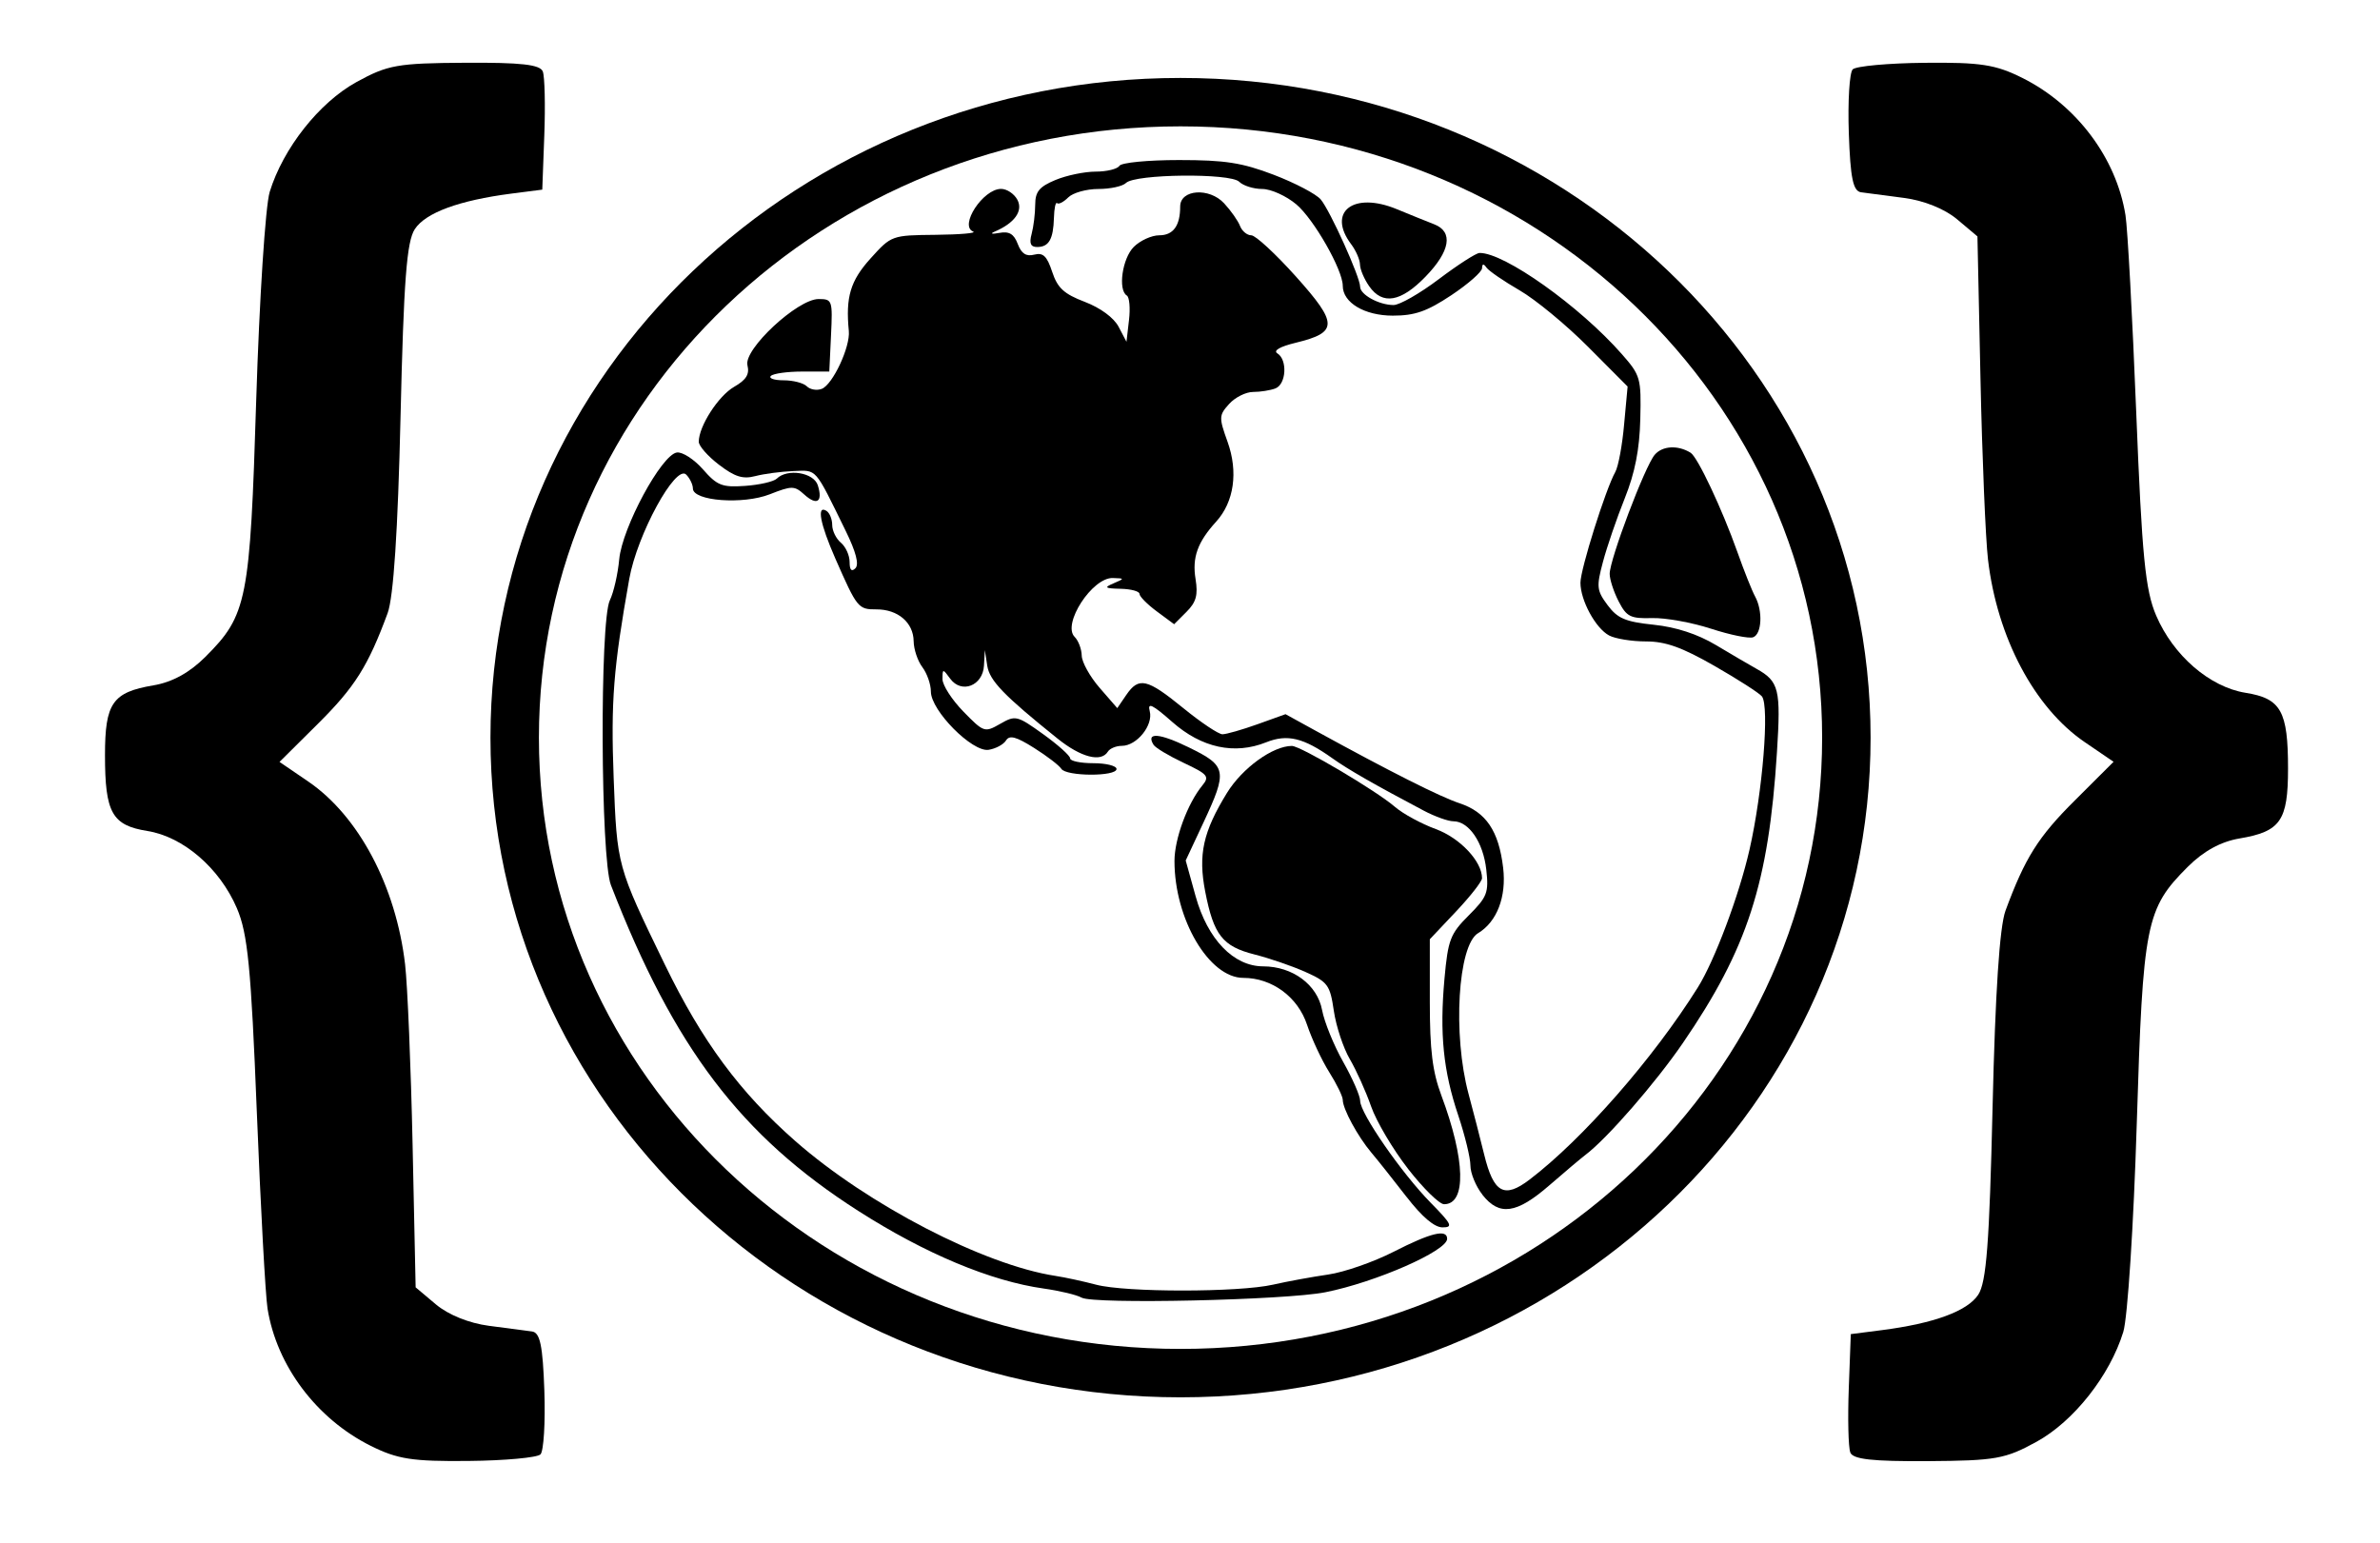 <?xml version="1.0" encoding="UTF-8" standalone="no"?>
<!-- Created with Inkscape (http://www.inkscape.org/) -->

<svg
   xmlns:dc="http://purl.org/dc/elements/1.1/"
   xmlns:cc="http://creativecommons.org/ns#"
   xmlns:rdf="http://www.w3.org/1999/02/22-rdf-syntax-ns#"
   xmlns:svg="http://www.w3.org/2000/svg"
   xmlns="http://www.w3.org/2000/svg"
   xmlns:sodipodi="http://sodipodi.sourceforge.net/DTD/sodipodi-0.dtd"
   xmlns:inkscape="http://www.inkscape.org/namespaces/inkscape"
   version="1.1"
   width="53.883"
   height="34.94"
   id="svg3953"
   inkscape:version="0.48.4 r9939"
   sodipodi:docname="source-geojson.svg">
  <sodipodi:namedview
     pagecolor="#ffffff"
     bordercolor="#666666"
     borderopacity="1"
     objecttolerance="10"
     gridtolerance="10"
     guidetolerance="10"
     inkscape:pageopacity="0"
     inkscape:pageshadow="2"
     inkscape:window-width="1325"
     inkscape:window-height="710"
     id="namedview7"
     showgrid="true"
     inkscape:zoom="8.207329"
     inkscape:cx="24.200833"
     inkscape:cy="21.755108"
     inkscape:window-x="494"
     inkscape:window-y="178"
     inkscape:window-maximized="0"
     inkscape:current-layer="svg3953">
    <inkscape:grid
       type="xygrid"
       id="grid2984"
       empspacing="2"
       visible="true"
       enabled="true"
       snapvisiblegridlinesonly="true" />
  </sodipodi:namedview>
  <defs
     id="defs3955" />
  <path
     style="fill:#000000;stroke:none;stroke-opacity:1"
     d="m 24.489,29.383 c -0.108,-0.063 -0.493,-0.155 -0.854,-0.206 -1.203,-0.168 -2.686,-0.788 -4.203,-1.758 -2.658,-1.699 -4.173,-3.694 -5.601,-7.378 -0.235,-0.607 -0.255,-5.976 -0.024,-6.449 0.085,-0.174 0.181,-0.591 0.212,-0.928 0.068,-0.72 0.957,-2.367 1.305,-2.418 0.125,-0.018 0.391,0.154 0.591,0.382 0.323,0.368 0.432,0.41 0.955,0.374 0.325,-0.023 0.647,-0.097 0.716,-0.164 0.239,-0.236 0.837,-0.14 0.929,0.15 0.119,0.375 -0.019,0.47 -0.307,0.209 -0.222,-0.201 -0.281,-0.201 -0.78,-0.005 -0.607,0.238 -1.741,0.153 -1.741,-0.131 0,-0.089 -0.069,-0.231 -0.152,-0.315 -0.239,-0.239 -1.11,1.357 -1.289,2.364 -0.359,2.016 -0.418,2.771 -0.353,4.5 0.076,2.003 0.074,1.996 1.158,4.229 0.845,1.741 1.7,2.896 2.956,3.999 1.642,1.442 4.273,2.805 5.89,3.052 0.217,0.033 0.631,0.123 0.919,0.199 0.668,0.177 3.23,0.176 4.006,-8.77e-4 0.325,-0.074 0.887,-0.177 1.248,-0.229 0.361,-0.052 1.028,-0.284 1.482,-0.516 0.845,-0.432 1.211,-0.52 1.211,-0.293 0,0.274 -1.616,0.983 -2.758,1.21 -0.905,0.18 -5.251,0.276 -5.517,0.122 z"
     inkscape:connector-curvature="0" />
  <path
     style="fill:#000000;stroke:none;stroke-opacity:1"
     d="m 31.844,27.101 c -0.293,-0.379 -0.651,-0.831 -0.797,-1.003 -0.307,-0.364 -0.647,-0.99 -0.647,-1.194 0,-0.077 -0.138,-0.361 -0.308,-0.63 -0.169,-0.269 -0.394,-0.751 -0.5,-1.069 -0.209,-0.632 -0.794,-1.063 -1.443,-1.063 -0.776,0 -1.559,-1.33 -1.559,-2.646 0,-0.503 0.296,-1.305 0.633,-1.714 0.165,-0.2 0.121,-0.252 -0.423,-0.508 -0.334,-0.157 -0.641,-0.341 -0.684,-0.41 -0.18,-0.291 0.135,-0.267 0.807,0.063 0.853,0.418 0.872,0.523 0.32,1.704 l -0.399,0.853 0.225,0.811 c 0.271,0.975 0.859,1.585 1.529,1.586 0.667,8.06e-4 1.227,0.416 1.334,0.991 0.051,0.27 0.265,0.797 0.477,1.172 0.212,0.375 0.385,0.772 0.385,0.883 0,0.281 0.938,1.636 1.596,2.306 0.479,0.487 0.513,0.558 0.268,0.558 -0.184,0 -0.465,-0.239 -0.813,-0.69 z"
     inkscape:connector-curvature="0" />
  <path
     style="fill:#000000;stroke:none"
     d="m 33.562,27.051 c -0.15,-0.19 -0.272,-0.488 -0.272,-0.661 0,-0.173 -0.124,-0.681 -0.274,-1.13 -0.341,-1.012 -0.426,-1.853 -0.313,-3.102 0.08,-0.88 0.13,-1.012 0.549,-1.431 0.42,-0.42 0.456,-0.514 0.397,-1.039 -0.069,-0.616 -0.394,-1.092 -0.745,-1.092 -0.118,0 -0.419,-0.108 -0.669,-0.24 -1.121,-0.593 -1.714,-0.932 -2.071,-1.187 -0.653,-0.465 -1.019,-0.553 -1.499,-0.361 -0.716,0.286 -1.459,0.126 -2.123,-0.459 -0.454,-0.4 -0.567,-0.454 -0.512,-0.245 0.083,0.317 -0.293,0.784 -0.632,0.784 -0.129,0 -0.271,0.059 -0.316,0.131 -0.154,0.249 -0.61,0.13 -1.14,-0.296 -1.216,-0.976 -1.539,-1.312 -1.591,-1.65 l -0.054,-0.353 -0.02,0.352 c -0.026,0.457 -0.51,0.644 -0.765,0.295 -0.167,-0.229 -0.174,-0.228 -0.174,0.011 0,0.137 0.213,0.467 0.473,0.734 0.462,0.473 0.482,0.479 0.833,0.278 0.346,-0.199 0.383,-0.19 0.972,0.233 0.337,0.242 0.612,0.489 0.612,0.549 0,0.06 0.236,0.109 0.525,0.109 0.289,0 0.525,0.059 0.525,0.131 0,0.175 -1.143,0.17 -1.251,-0.005 -0.046,-0.075 -0.324,-0.288 -0.616,-0.472 -0.406,-0.256 -0.556,-0.296 -0.635,-0.169 -0.057,0.092 -0.235,0.187 -0.395,0.212 -0.37,0.056 -1.306,-0.889 -1.306,-1.319 0,-0.164 -0.087,-0.412 -0.193,-0.553 -0.106,-0.14 -0.195,-0.404 -0.197,-0.587 -0.005,-0.422 -0.357,-0.723 -0.843,-0.721 -0.412,0.002 -0.438,-0.03 -0.93,-1.151 -0.347,-0.79 -0.427,-1.219 -0.202,-1.08 0.072,0.045 0.131,0.189 0.131,0.32 0,0.131 0.089,0.312 0.197,0.402 0.108,0.09 0.197,0.286 0.197,0.436 0,0.182 0.044,0.229 0.131,0.142 0.087,-0.087 0.014,-0.37 -0.22,-0.847 -0.713,-1.455 -0.642,-1.374 -1.185,-1.354 -0.275,0.011 -0.662,0.062 -0.861,0.114 -0.282,0.074 -0.463,0.017 -0.821,-0.256 -0.253,-0.193 -0.459,-0.427 -0.459,-0.521 0,-0.351 0.443,-1.039 0.8,-1.244 0.275,-0.158 0.353,-0.284 0.302,-0.489 -0.09,-0.36 1.134,-1.499 1.611,-1.499 0.31,0 0.319,0.028 0.281,0.821 l -0.039,0.821 -0.611,0 c -0.336,0 -0.656,0.044 -0.712,0.099 -0.055,0.054 0.075,0.099 0.289,0.099 0.214,0 0.451,0.061 0.525,0.136 0.075,0.075 0.227,0.101 0.338,0.058 0.248,-0.095 0.648,-0.95 0.613,-1.31 -0.075,-0.769 0.035,-1.137 0.491,-1.642 0.473,-0.524 0.479,-0.526 1.478,-0.536 0.551,-0.006 0.932,-0.039 0.846,-0.074 -0.323,-0.131 0.224,-0.966 0.632,-0.966 0.131,0 0.297,0.111 0.369,0.246 0.135,0.253 -0.062,0.529 -0.517,0.723 -0.108,0.046 -0.061,0.059 0.106,0.028 0.225,-0.042 0.333,0.022 0.42,0.251 0.083,0.219 0.191,0.288 0.373,0.241 0.201,-0.052 0.288,0.032 0.406,0.389 0.121,0.366 0.266,0.5 0.738,0.68 0.355,0.136 0.658,0.359 0.766,0.564 l 0.178,0.34 0.057,-0.491 c 0.032,-0.27 0.01,-0.52 -0.049,-0.556 -0.205,-0.127 -0.103,-0.841 0.157,-1.101 0.144,-0.144 0.404,-0.263 0.577,-0.263 0.317,0 0.474,-0.216 0.474,-0.652 0,-0.388 0.658,-0.436 0.995,-0.072 0.154,0.166 0.316,0.397 0.36,0.513 0.045,0.116 0.16,0.211 0.255,0.211 0.096,0 0.551,0.421 1.012,0.935 0.956,1.067 0.955,1.264 -0.006,1.498 -0.359,0.087 -0.516,0.178 -0.415,0.241 0.232,0.144 0.201,0.699 -0.045,0.793 -0.114,0.044 -0.342,0.08 -0.505,0.08 -0.164,0 -0.408,0.122 -0.543,0.272 -0.232,0.257 -0.234,0.304 -0.035,0.858 0.244,0.68 0.147,1.36 -0.258,1.806 -0.422,0.464 -0.547,0.811 -0.467,1.3 0.059,0.363 0.014,0.524 -0.205,0.743 l -0.28,0.28 -0.392,-0.29 c -0.215,-0.159 -0.392,-0.338 -0.392,-0.396 0,-0.059 -0.192,-0.111 -0.427,-0.116 -0.358,-0.008 -0.384,-0.028 -0.164,-0.122 0.258,-0.111 0.258,-0.113 -0.012,-0.122 -0.466,-0.016 -1.154,1.045 -0.865,1.333 0.085,0.085 0.157,0.276 0.16,0.424 0.003,0.148 0.185,0.476 0.405,0.729 l 0.4,0.46 0.202,-0.296 c 0.285,-0.417 0.47,-0.375 1.293,0.296 0.399,0.325 0.797,0.591 0.885,0.592 0.087,3.94e-4 0.445,-0.102 0.794,-0.227 l 0.635,-0.228 0.678,0.373 c 1.698,0.932 2.819,1.497 3.262,1.644 0.599,0.198 0.888,0.626 0.987,1.461 0.078,0.656 -0.141,1.226 -0.567,1.48 -0.458,0.273 -0.578,2.297 -0.216,3.641 0.107,0.397 0.266,1.014 0.353,1.37 0.214,0.875 0.454,1.008 1.03,0.568 1.205,-0.919 2.799,-2.74 3.806,-4.347 0.382,-0.609 0.937,-2.09 1.172,-3.124 0.297,-1.307 0.454,-3.244 0.281,-3.468 -0.057,-0.074 -0.54,-0.384 -1.073,-0.69 -0.739,-0.423 -1.108,-0.555 -1.552,-0.555 -0.32,0 -0.696,-0.061 -0.835,-0.135 -0.307,-0.164 -0.649,-0.795 -0.649,-1.195 0,-0.304 0.57,-2.116 0.789,-2.507 0.069,-0.123 0.159,-0.609 0.2,-1.08 L 36.849,8.752 35.952,7.851 C 35.458,7.355 34.761,6.78 34.402,6.573 34.043,6.365 33.706,6.134 33.653,6.058 c -0.065,-0.093 -0.097,-0.088 -0.099,0.014 -10e-4,0.083 -0.315,0.359 -0.697,0.613 -0.553,0.367 -0.825,0.462 -1.324,0.462 -0.64,0 -1.133,-0.294 -1.133,-0.676 0,-0.361 -0.656,-1.511 -1.052,-1.844 -0.227,-0.191 -0.574,-0.348 -0.771,-0.348 -0.197,0 -0.432,-0.074 -0.522,-0.164 -0.201,-0.2 -2.358,-0.177 -2.563,0.028 -0.075,0.075 -0.356,0.136 -0.626,0.136 -0.269,0 -0.576,0.086 -0.681,0.191 -0.105,0.105 -0.218,0.163 -0.252,0.13 -0.034,-0.034 -0.066,0.116 -0.072,0.333 -0.014,0.485 -0.115,0.66 -0.38,0.66 -0.148,0 -0.183,-0.082 -0.125,-0.296 0.044,-0.163 0.08,-0.461 0.081,-0.663 0.001,-0.295 0.092,-0.406 0.457,-0.558 0.251,-0.105 0.661,-0.19 0.912,-0.19 0.251,0 0.493,-0.059 0.537,-0.131 0.045,-0.073 0.646,-0.131 1.351,-0.131 1.044,0 1.426,0.06 2.144,0.334 0.481,0.184 0.959,0.435 1.063,0.558 0.213,0.253 0.892,1.757 0.892,1.976 0,0.18 0.429,0.415 0.757,0.415 0.137,0 0.599,-0.264 1.027,-0.588 0.428,-0.323 0.841,-0.589 0.918,-0.591 0.555,-0.014 2.272,1.206 3.224,2.291 0.422,0.48 0.44,0.544 0.417,1.473 -0.017,0.686 -0.12,1.212 -0.352,1.792 -0.181,0.451 -0.403,1.098 -0.493,1.438 -0.151,0.564 -0.142,0.648 0.105,0.98 0.224,0.301 0.402,0.377 1.045,0.444 0.508,0.053 0.993,0.212 1.408,0.46 0.348,0.208 0.761,0.45 0.917,0.537 0.512,0.286 0.555,0.462 0.464,1.89 -0.188,2.969 -0.667,4.449 -2.132,6.587 -0.62,0.904 -1.718,2.165 -2.204,2.53 -0.096,0.072 -0.464,0.383 -0.818,0.69 -0.743,0.645 -1.132,0.7 -1.515,0.212 z"
     inkscape:connector-curvature="0" />
  <path
     style="fill:#000000;stroke:none;stroke-opacity:1;fill-opacity:1"
     d="m 31.878,26.465 c -0.343,-0.44 -0.719,-1.076 -0.836,-1.412 -0.117,-0.336 -0.334,-0.818 -0.482,-1.071 -0.148,-0.253 -0.311,-0.745 -0.362,-1.093 -0.085,-0.583 -0.135,-0.653 -0.634,-0.877 -0.298,-0.134 -0.821,-0.314 -1.161,-0.4 -0.724,-0.183 -0.926,-0.44 -1.117,-1.423 -0.163,-0.838 -0.049,-1.355 0.493,-2.236 0.346,-0.562 1.038,-1.063 1.469,-1.063 0.196,0 1.908,1.012 2.335,1.381 0.181,0.156 0.596,0.382 0.924,0.502 0.547,0.201 1.046,0.731 1.046,1.112 0,0.072 -0.266,0.412 -0.591,0.756 l -0.591,0.626 0,1.419 c 0,1.095 0.06,1.579 0.261,2.117 0.545,1.458 0.571,2.464 0.062,2.464 -0.106,0 -0.473,-0.36 -0.816,-0.801 z"
     inkscape:connector-curvature="0" />
  <path
     style="fill:#000000;stroke:none;stroke-opacity:1"
     d="m 38.738,14.236 c -0.432,-0.141 -1.034,-0.25 -1.337,-0.241 -0.487,0.014 -0.576,-0.03 -0.755,-0.378 -0.112,-0.216 -0.203,-0.497 -0.203,-0.623 0,-0.327 0.796,-2.433 1.019,-2.696 0.174,-0.205 0.525,-0.225 0.813,-0.047 0.16,0.099 0.712,1.271 1.06,2.25 0.151,0.427 0.331,0.878 0.4,1.004 0.178,0.326 0.154,0.849 -0.043,0.924 -0.092,0.035 -0.52,-0.052 -0.952,-0.193 z"
     inkscape:connector-curvature="0" />
  <path
     style="fill:#000000;stroke:none;stroke-opacity:1"
     d="M 30.999,6.482 C 30.886,6.322 30.792,6.1 30.79,5.99 c -0.002,-0.11 -0.091,-0.315 -0.197,-0.456 -0.557,-0.737 0.047,-1.205 1.03,-0.798 0.303,0.125 0.683,0.279 0.846,0.342 0.439,0.17 0.366,0.608 -0.197,1.188 -0.558,0.575 -0.972,0.646 -1.273,0.216 z"
     inkscape:connector-curvature="0" />
  <path
     style="fill:#000000;fill-opacity:1;stroke:none;stroke-opacity:1"
     d="m 41.89,32.883 c -0.044,-0.115 -0.059,-0.764 -0.034,-1.442 l 0.046,-1.233 0.702,-0.09 c 1.18,-0.152 1.938,-0.43 2.183,-0.802 0.185,-0.281 0.253,-1.164 0.325,-4.252 0.06,-2.585 0.159,-4.081 0.292,-4.443 0.442,-1.198 0.741,-1.673 1.576,-2.503 L 47.851,17.249 47.2,16.805 C 46.059,16.028 45.215,14.434 45.008,12.668 44.953,12.196 44.876,10.357 44.838,8.582 L 44.769,5.353 44.309,4.966 C 44.03,4.731 43.56,4.541 43.11,4.482 42.703,4.428 42.265,4.371 42.136,4.354 41.954,4.33 41.892,4.036 41.857,3.014 c -0.025,-0.72 0.015,-1.369 0.088,-1.443 0.074,-0.074 0.807,-0.141 1.63,-0.149 1.267,-0.013 1.606,0.04 2.212,0.343 1.225,0.612 2.127,1.813 2.334,3.108 0.048,0.3 0.157,2.307 0.243,4.461 0.13,3.26 0.205,4.03 0.452,4.605 0.389,0.907 1.213,1.618 2.024,1.748 0.802,0.128 0.961,0.413 0.961,1.716 0,1.182 -0.169,1.425 -1.098,1.582 -0.425,0.072 -0.815,0.286 -1.173,0.643 -0.949,0.949 -1.013,1.27 -1.154,5.826 -0.07,2.272 -0.207,4.39 -0.305,4.705 -0.304,0.988 -1.121,2.022 -1.961,2.485 -0.71,0.391 -0.93,0.43 -2.46,0.44 -1.268,0.008 -1.701,-0.041 -1.761,-0.198 z"
     inkscape:connector-curvature="0" />
  <path
     style="fill:#000000;fill-opacity:1;stroke:none;stroke-opacity:1"
     d="m 12.289,1.619 c 0.044,0.115 0.059,0.764 0.034,1.442 l -0.046,1.233 -0.702,0.09 C 10.395,4.537 9.638,4.815 9.392,5.187 9.207,5.468 9.14,6.352 9.068,9.44 9.008,12.025 8.909,13.521 8.776,13.883 8.334,15.081 8.035,15.556 7.2,16.386 l -0.872,0.866 0.651,0.444 c 1.14,0.778 1.985,2.371 2.192,4.138 0.055,0.472 0.132,2.31 0.17,4.086 l 0.069,3.229 0.46,0.387 c 0.28,0.235 0.749,0.425 1.2,0.484 0.407,0.054 0.845,0.111 0.974,0.128 0.183,0.024 0.244,0.317 0.28,1.34 0.025,0.72 -0.015,1.369 -0.088,1.443 -0.074,0.074 -0.807,0.141 -1.63,0.149 C 9.337,33.093 8.998,33.04 8.392,32.737 7.167,32.126 6.264,30.924 6.057,29.63 6.009,29.33 5.9,27.322 5.814,25.169 5.684,21.909 5.609,21.138 5.363,20.564 4.974,19.658 4.15,18.946 3.338,18.816 2.536,18.688 2.377,18.404 2.377,17.1 c 0,-1.182 0.169,-1.425 1.098,-1.582 0.425,-0.072 0.815,-0.286 1.173,-0.643 C 5.597,13.927 5.66,13.606 5.801,9.05 5.872,6.778 6.009,4.66 6.106,4.345 6.41,3.357 7.227,2.323 8.067,1.86 8.777,1.469 8.997,1.43 10.528,1.421 c 1.268,-0.008 1.701,0.041 1.761,0.198 z"
     id="path3020"
     inkscape:connector-curvature="0" />
  <path
     style="font-size:medium;font-style:normal;font-variant:normal;font-weight:normal;font-stretch:normal;text-indent:0;text-align:start;text-decoration:none;line-height:normal;letter-spacing:normal;word-spacing:normal;text-transform:none;direction:ltr;block-progression:tb;writing-mode:lr-tb;text-anchor:start;baseline-shift:baseline;color:#000000;fill:#000000;fill-opacity:1;stroke:none;stroke-width:1;marker:none;visibility:visible;display:inline;overflow:visible;enable-background:accumulate;font-family:Sans;-inkscape-font-specification:Sans;stroke-opacity:1"
     d="m 26.727,1.765 c -8.613,0 -15.623,6.678 -15.623,14.937 0,8.259 7.009,14.937 15.623,14.937 8.613,0 15.623,-6.678 15.623,-14.937 0,-8.259 -7.009,-14.937 -15.623,-14.937 z m 0,1.096 c 8.048,0 14.526,6.203 14.526,13.841 0,7.638 -6.478,13.841 -14.526,13.841 -8.048,0 -14.526,-6.203 -14.526,-13.841 0,-7.638 6.478,-13.841 14.526,-13.841 z"
     id="path3957"
     inkscape:connector-curvature="0" />
</svg>
